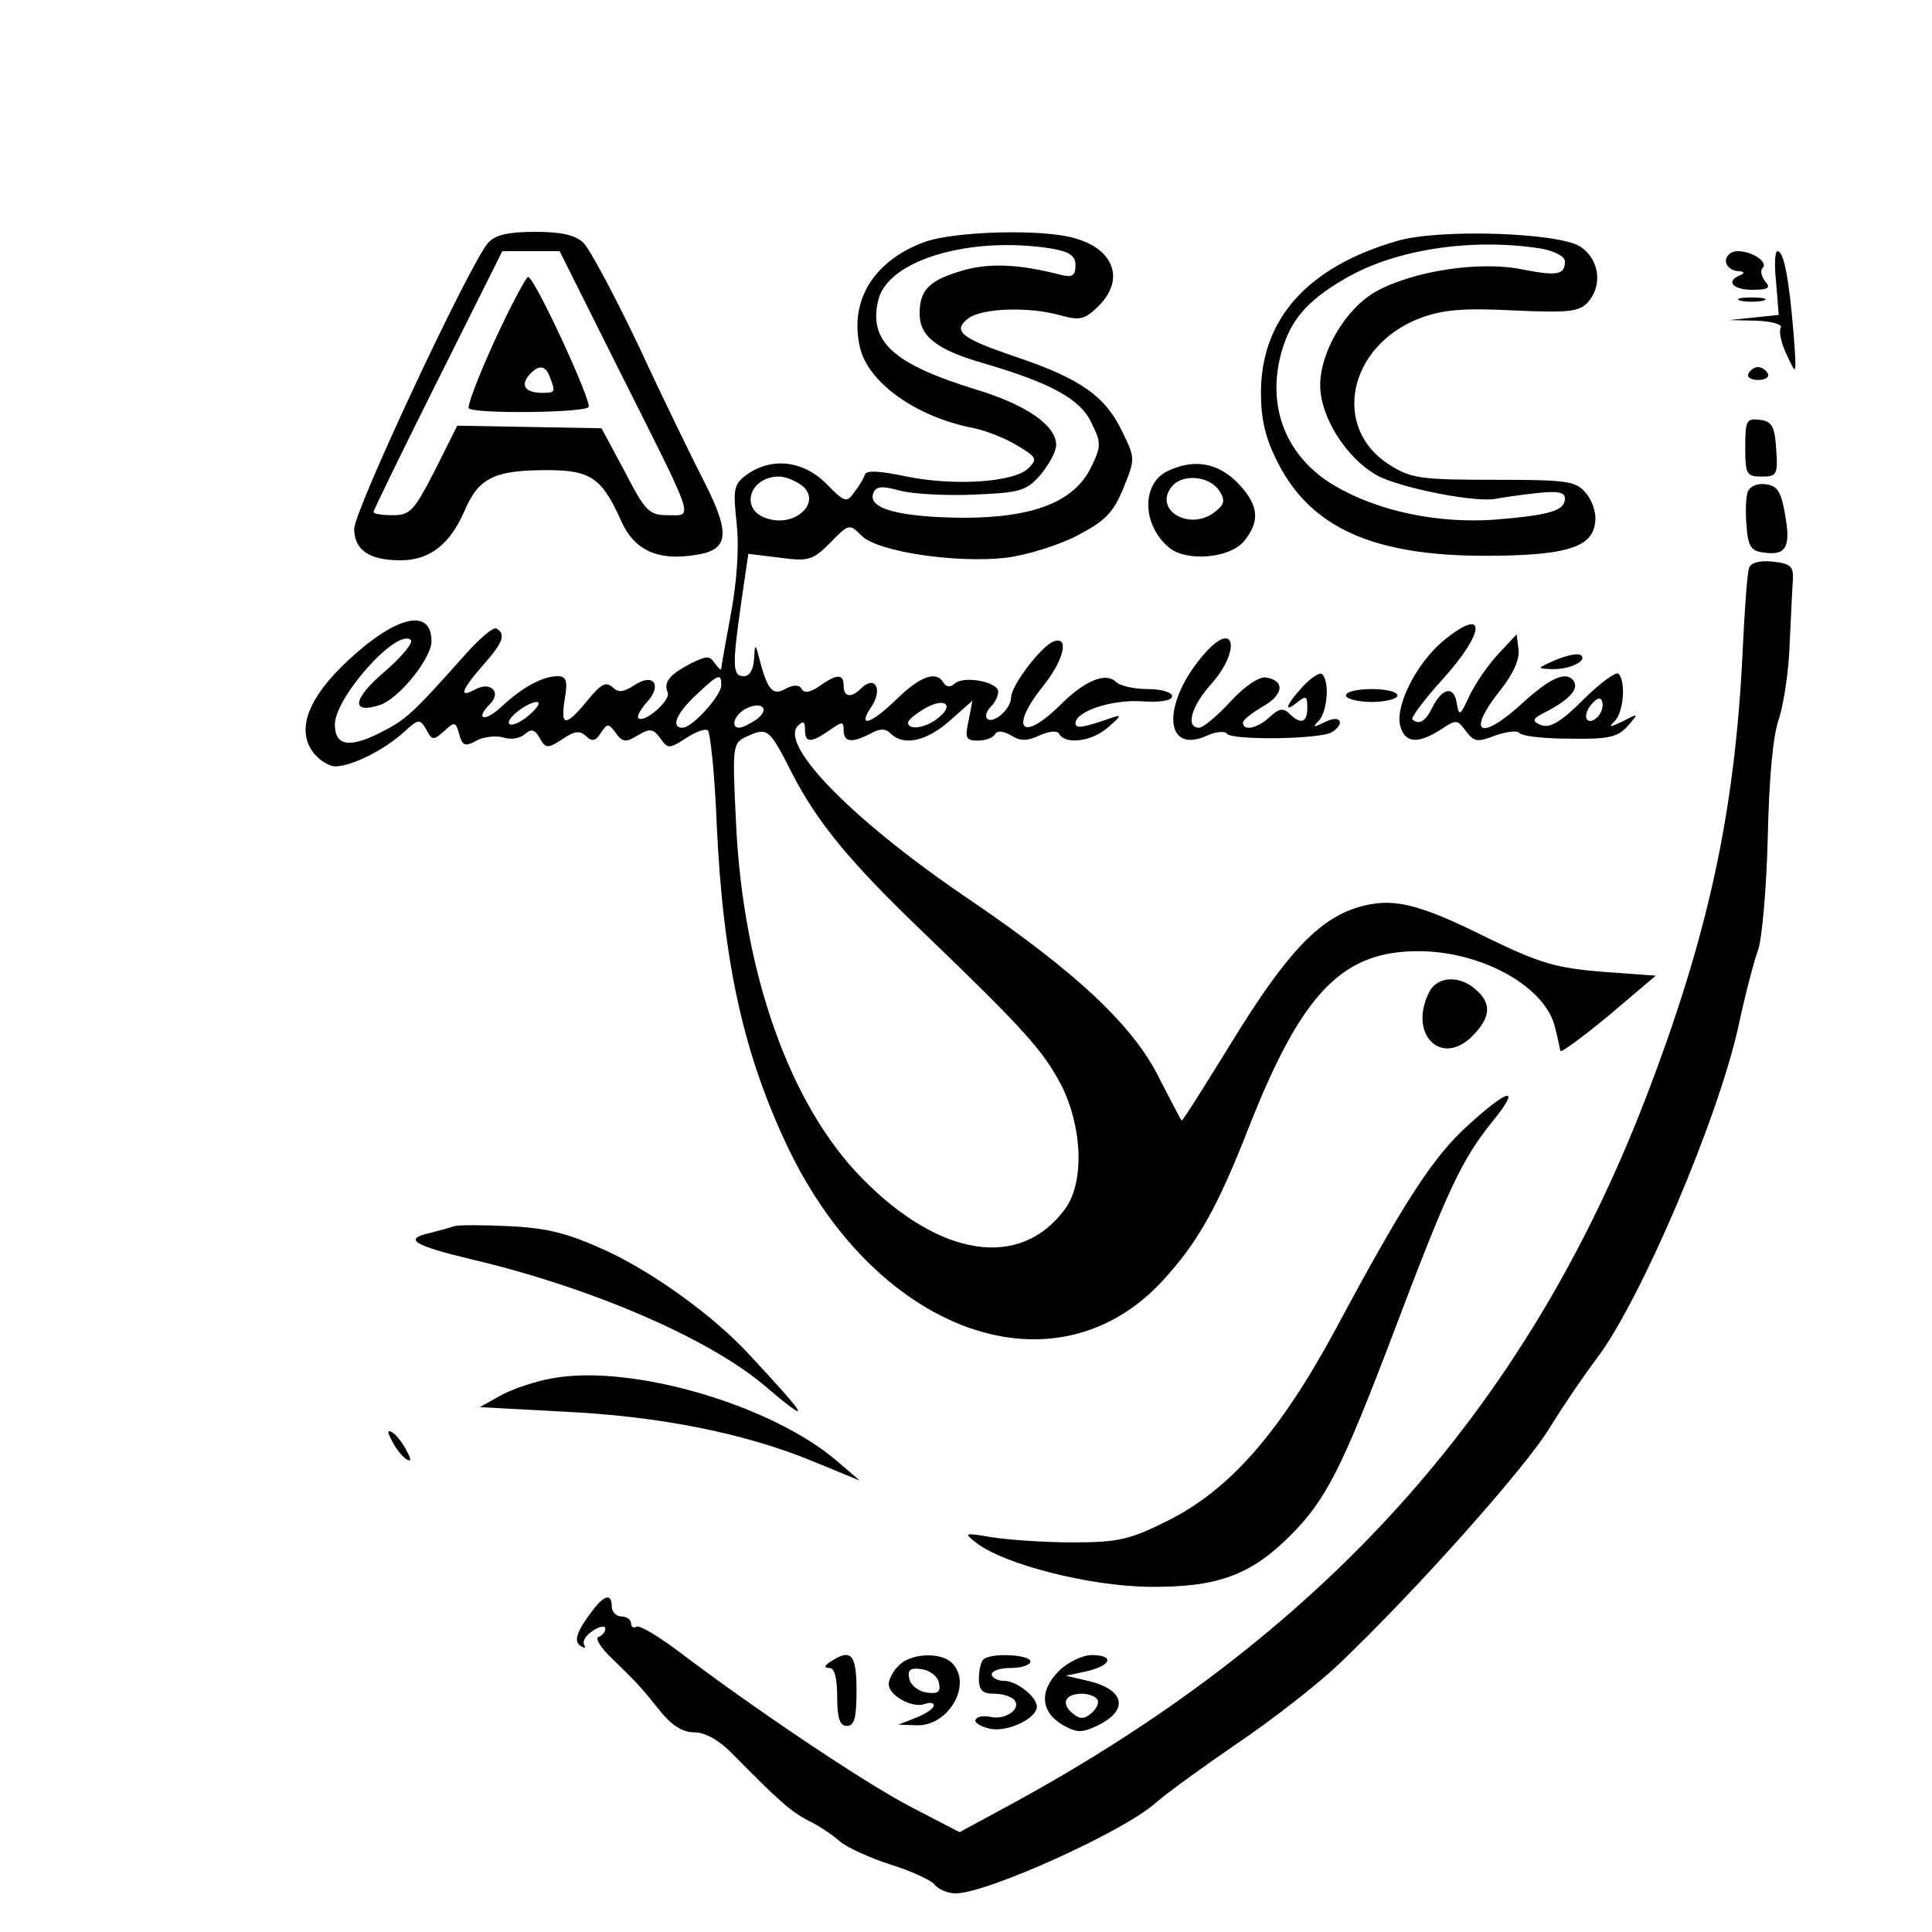 <?xml version="1.0" standalone="no"?>
<!DOCTYPE svg PUBLIC "-//W3C//DTD SVG 20010904//EN"
 "http://www.w3.org/TR/2001/REC-SVG-20010904/DTD/svg10.dtd">
<svg version="1.0" xmlns="http://www.w3.org/2000/svg"
 width="300pt" height="300pt" viewBox="0 0 300 300"
 preserveAspectRatio="xMidYMid meet">

<g transform="translate(0,300) scale(0.1,-0.1)"
fill="#000000" stroke="none">
<path d="M758 2623 c-29 -33 -208 -416 -208 -444 0 -33 23 -49 72 -49 45 0 76
24 99 76 22 52 46 64 129 64 67 0 85 -12 115 -80 20 -44 56 -61 113 -52 53 7
57 31 18 109 -19 37 -66 133 -103 213 -38 80 -77 153 -87 163 -13 12 -34 17
-75 17 -43 0 -62 -5 -73 -17z m202 -195 c122 -243 117 -228 77 -228 -29 0 -35
6 -67 68 l-36 67 -112 2 -112 2 -35 -70 c-32 -62 -38 -69 -65 -69 -17 0 -30 2
-30 5 0 3 45 95 100 205 l100 200 44 0 45 0 91 -182z"/>
<path d="M768 2471 c-25 -55 -43 -102 -40 -105 9 -9 180 -7 186 2 5 9 -84 202
-94 202 -3 0 -27 -45 -52 -99z m86 -57 c9 -23 8 -24 -12 -24 -26 0 -34 11 -21
27 15 17 26 17 33 -3z"/>
<path d="M1435 2624 c-78 -29 -116 -90 -100 -162 12 -56 88 -110 178 -127 19
-4 49 -16 67 -27 30 -18 31 -21 17 -35 -22 -22 -115 -28 -189 -13 -42 9 -63
10 -65 3 -2 -6 -9 -18 -17 -28 -11 -16 -15 -15 -43 14 -36 36 -84 41 -122 15
-22 -16 -23 -22 -17 -78 4 -38 0 -90 -9 -139 -8 -43 -15 -82 -15 -85 0 -4 -4
0 -10 8 -8 12 -12 12 -37 0 -34 -18 -43 -29 -36 -46 4 -12 -37 -48 -46 -39 -2
3 4 14 13 24 25 27 11 47 -19 27 -17 -11 -25 -12 -34 -3 -10 9 -18 5 -39 -21
-34 -41 -42 -41 -35 3 5 28 2 35 -11 35 -24 0 -56 -18 -88 -48 -26 -24 -41
-19 -17 5 18 18 1 35 -22 23 -27 -15 -24 -3 11 37 31 35 36 48 21 57 -5 3 -27
-16 -50 -42 -82 -92 -90 -99 -131 -120 -48 -24 -70 -20 -70 13 0 42 97 151
118 131 4 -4 -15 -27 -42 -50 -49 -42 -51 -65 -7 -51 30 9 81 73 81 99 0 53
-55 40 -130 -30 -60 -56 -79 -104 -56 -139 9 -14 26 -25 37 -25 25 0 77 26
107 54 22 20 24 20 34 3 9 -17 11 -17 28 -2 16 15 18 14 23 -5 5 -18 9 -20 27
-10 11 6 30 8 41 5 11 -4 26 -2 34 5 10 9 16 7 23 -6 9 -16 12 -17 35 -2 19
13 27 14 37 5 9 -9 15 -8 23 5 10 15 12 15 23 0 11 -15 16 -15 34 -4 19 11 24
11 35 -4 12 -17 14 -17 39 -1 15 10 30 16 35 13 4 -3 11 -70 14 -148 10 -214
42 -357 112 -503 139 -287 415 -384 581 -203 54 59 84 112 133 237 83 211 146
275 266 274 99 -1 197 -57 210 -120 4 -15 7 -31 8 -35 1 -3 35 22 75 55 l73
62 -83 6 c-72 6 -96 13 -177 52 -110 55 -149 64 -203 48 -61 -19 -111 -72
-194 -207 -42 -68 -77 -124 -79 -124 -1 0 -16 29 -34 64 -40 82 -127 164 -291
276 -183 123 -301 243 -271 273 8 8 11 7 11 -6 0 -21 9 -21 38 -1 20 14 22 14
22 0 0 -19 13 -20 42 -5 14 8 23 8 31 0 20 -20 56 -12 92 20 l35 31 -6 -31
c-6 -27 -4 -31 14 -31 12 0 24 4 27 10 4 6 13 5 25 -2 14 -9 25 -9 44 0 16 7
28 8 31 2 10 -17 52 -11 76 11 21 18 21 20 4 14 -43 -15 -55 -17 -55 -8 0 18
55 37 103 34 29 -2 47 1 47 8 0 6 -17 11 -38 11 -21 0 -43 5 -49 11 -16 16
-49 2 -88 -37 -59 -58 -78 -35 -25 31 32 40 41 78 16 69 -20 -8 -66 -69 -66
-87 0 -18 -28 -42 -37 -33 -4 3 -1 12 5 18 7 7 12 17 12 24 0 15 -52 25 -67
13 -7 -7 -14 -6 -18 1 -11 19 -36 10 -72 -25 -42 -41 -63 -46 -39 -11 17 27 4
48 -17 27 -15 -15 -27 -14 -27 4 0 19 -10 19 -37 0 -14 -10 -24 -12 -28 -5 -4
7 -13 7 -26 0 -20 -11 -28 -1 -42 55 -4 15 -5 14 -6 -7 -1 -18 -7 -28 -16 -28
-18 0 -18 16 -4 115 l11 75 49 -6 c44 -6 51 -4 78 23 29 30 30 30 49 11 25
-25 148 -43 225 -34 31 4 80 19 109 34 44 23 56 35 72 73 19 47 19 47 -2 90
-26 54 -65 81 -162 114 -89 30 -102 41 -76 61 23 16 95 18 144 4 29 -8 37 -6
58 15 41 41 24 88 -37 105 -50 15 -188 11 -234 -6z m198 -10 c28 -5 37 -11 37
-26 0 -16 -5 -19 -22 -15 -65 17 -112 19 -153 7 -52 -15 -67 -30 -67 -67 0
-35 26 -56 99 -77 106 -31 151 -56 168 -93 15 -30 15 -36 0 -67 -26 -55 -89
-80 -200 -80 -98 1 -148 14 -139 38 4 11 13 12 42 4 19 -5 71 -8 115 -6 72 3
81 6 103 31 13 16 24 36 24 46 0 30 -45 62 -124 86 -130 40 -168 75 -152 140
16 62 144 99 269 79z m-389 -367 c34 -25 -8 -67 -53 -52 -43 13 -28 65 19 65
9 0 24 -6 34 -13z m-124 -311 c0 -16 -45 -66 -60 -66 -19 0 -10 22 21 51 35
33 39 34 39 15z m334 -53 c-19 -14 -44 -17 -44 -5 0 4 12 14 28 23 31 17 45 3
16 -18z m-633 6 c-13 -11 -27 -17 -30 -13 -7 7 28 34 43 34 6 -1 0 -10 -13
-21z m354 -6 c-11 -7 -22 -13 -27 -13 -14 0 -8 19 9 29 25 13 40 1 18 -16z
m54 -82 c40 -78 90 -139 207 -251 156 -150 184 -182 212 -235 33 -66 36 -151
6 -192 -69 -95 -195 -76 -316 48 -112 114 -184 319 -195 549 -6 125 -6 126 18
137 31 14 34 11 68 -56z"/>
<path d="M2170 2626 c-139 -40 -212 -121 -212 -236 0 -41 7 -71 26 -108 51
-101 148 -145 321 -145 127 0 169 13 172 53 2 14 -5 34 -15 45 -15 18 -29 20
-142 20 -113 0 -129 2 -162 23 -91 57 -65 185 47 228 35 13 66 16 145 12 85
-4 102 -2 115 12 24 26 19 67 -11 87 -34 22 -219 28 -284 9z m223 -12 c21 -4
37 -12 37 -20 0 -21 -12 -23 -68 -12 -66 13 -169 -3 -226 -35 -46 -26 -86 -93
-86 -145 0 -49 40 -113 88 -140 36 -20 159 -44 187 -36 6 1 31 5 58 8 36 4 47
2 47 -8 0 -19 -23 -26 -110 -33 -88 -6 -180 13 -248 53 -74 44 -105 120 -83
204 14 52 39 82 99 117 78 46 198 64 305 47z"/>
<path d="M2680 2595 c0 -8 8 -15 18 -16 10 0 12 -3 5 -6 -24 -9 -13 -23 18
-23 25 0 29 3 20 13 -6 8 -8 17 -4 21 9 9 -16 26 -39 26 -10 0 -18 -7 -18 -15z"/>
<path d="M2758 2561 l4 -50 -38 -4 -39 -4 43 -1 c24 -1 41 -6 37 -11 -3 -6 1
-25 10 -43 15 -33 15 -32 10 35 -7 84 -15 127 -25 127 -4 0 -5 -22 -2 -49z"/>
<path d="M2703 2533 c9 -2 25 -2 35 0 9 3 1 5 -18 5 -19 0 -27 -2 -17 -5z"/>
<path d="M2715 2420 c-3 -5 3 -10 15 -10 12 0 18 5 15 10 -3 6 -10 10 -15 10
-5 0 -12 -4 -15 -10z"/>
<path d="M2710 2306 c0 -43 2 -46 26 -46 23 0 25 3 22 43 -2 35 -7 43 -25 45
-21 3 -23 -1 -23 -42z"/>
<path d="M1812 2268 c-40 -20 -38 -84 3 -118 27 -23 95 -17 117 10 26 32 22
57 -11 91 -31 31 -68 37 -109 17z m82 -31 c9 -15 7 -21 -9 -33 -39 -29 -95 5
-65 41 17 20 59 16 74 -8z"/>
<path d="M2714 2237 c-3 -8 -4 -32 -2 -53 2 -32 7 -40 27 -42 34 -5 42 8 33
58 -6 36 -12 46 -30 48 -13 2 -24 -3 -28 -11z"/>
<path d="M2716 2118 c-3 -7 -7 -65 -10 -129 -12 -252 -54 -444 -152 -698 -187
-483 -503 -833 -992 -1097 l-72 -39 -77 40 c-71 37 -244 153 -365 245 -29 21
-55 37 -60 34 -4 -3 -8 0 -8 5 0 6 -7 11 -15 11 -8 0 -15 7 -15 15 0 20 -10
19 -27 -2 -28 -36 -33 -52 -21 -59 6 -4 8 -3 5 2 -3 6 3 15 14 22 10 7 19 8
19 3 0 -5 -5 -11 -11 -13 -5 -2 4 -17 21 -33 39 -38 44 -43 76 -83 17 -21 34
-32 52 -32 17 0 38 -12 57 -31 77 -78 92 -91 120 -106 17 -8 39 -23 50 -33 11
-9 46 -25 77 -35 32 -10 63 -24 69 -31 6 -8 21 -14 33 -14 48 0 259 95 310
140 18 16 75 57 126 92 52 35 123 90 158 123 117 111 292 307 329 369 21 34
53 81 72 106 68 89 190 375 221 519 10 47 24 100 30 116 6 17 13 95 15 175 2
92 8 160 18 186 7 23 15 75 16 115 2 41 4 85 5 99 1 21 -4 25 -32 28 -20 2
-34 -2 -36 -10z"/>
<path d="M2240 2004 c-41 -35 -73 -99 -66 -130 7 -28 27 -30 63 -7 24 16 26
16 39 -2 13 -17 18 -18 46 -7 18 6 34 8 37 4 4 -5 38 -9 78 -9 60 -1 74 2 90
19 18 21 18 21 -7 8 -21 -10 -23 -10 -12 1 13 14 17 61 5 73 -4 3 -28 -14 -54
-40 -35 -35 -52 -45 -66 -40 -16 7 -14 10 12 23 33 18 46 33 39 45 -11 17 -36
6 -78 -32 -68 -63 -91 -50 -35 20 19 24 29 47 27 61 l-3 24 -28 -30 c-16 -17
-36 -46 -45 -65 -15 -32 -16 -33 -20 -12 -4 28 -23 24 -38 -7 -11 -22 -21 -27
-31 -18 -2 3 18 30 46 61 69 76 70 117 1 60z m241 -117 c-16 -16 -26 0 -10 19
9 11 15 12 17 4 2 -6 -1 -17 -7 -23z"/>
<path d="M1873 1988 c-69 -76 -68 -162 2 -130 13 6 27 7 30 3 6 -11 145 -9
163 2 22 14 13 28 -10 16 -19 -9 -21 -9 -10 2 13 14 17 61 5 72 -3 4 -17 -5
-30 -19 -26 -28 -31 -43 -8 -24 13 10 15 9 15 -9 0 -23 -10 -27 -28 -9 -9 9
-16 8 -30 -5 -19 -18 -42 -23 -42 -9 0 4 14 15 31 25 32 18 35 40 5 45 -10 2
-33 -13 -55 -37 -21 -23 -43 -41 -49 -41 -21 0 -13 32 18 67 46 51 39 101 -7
51z"/>
<path d="M2415 1975 c-29 -13 -29 -13 -5 -14 28 -1 57 14 44 22 -5 3 -22 -1
-39 -8z"/>
<path d="M2090 1920 c0 -5 18 -10 40 -10 22 0 40 5 40 10 0 6 -18 10 -40 10
-22 0 -40 -4 -40 -10z"/>
<path d="M2220 1461 c-35 -67 19 -120 68 -68 27 28 28 49 4 70 -25 23 -59 21
-72 -2z"/>
<path d="M2281 1254 c-55 -49 -101 -120 -207 -318 -87 -161 -165 -250 -262
-298 -58 -29 -76 -33 -147 -33 -44 0 -100 4 -125 8 -42 7 -44 7 -25 -8 43 -34
176 -68 270 -69 105 -1 157 18 218 79 56 56 80 103 161 316 84 222 105 267
153 327 45 55 28 54 -36 -4z"/>
<path d="M705 1096 c-5 -2 -23 -7 -39 -11 -40 -9 -23 -19 64 -40 184 -43 366
-121 454 -194 79 -67 74 -56 -20 45 -55 60 -149 128 -223 162 -59 27 -90 35
-150 38 -42 2 -80 2 -86 0z"/>
<path d="M859 860 c-25 -4 -61 -16 -80 -26 l-34 -19 130 -7 c150 -7 283 -34
387 -77 l73 -30 -35 30 c-101 87 -318 151 -441 129z"/>
<path d="M609 762 c6 -12 16 -24 22 -28 8 -4 8 -1 0 14 -6 12 -16 24 -22 28
-8 4 -8 1 0 -14z"/>
<path d="M1290 420 c-10 -6 -11 -10 -2 -10 8 0 12 -16 12 -45 0 -33 4 -45 15
-45 12 0 15 13 15 55 0 56 -8 66 -40 45z"/>
<path d="M1396 414 c-9 -8 -16 -22 -16 -29 0 -18 37 -38 56 -31 8 3 14 2 14
-2 0 -5 -12 -13 -27 -19 l-28 -11 28 -1 c50 -2 88 64 55 97 -17 17 -64 15 -82
-4z m62 -27 c3 -14 -1 -18 -20 -15 -12 2 -24 11 -26 21 -3 14 1 18 20 15 12
-2 24 -11 26 -21z"/>
<path d="M1527 423 c-4 -3 -7 -17 -7 -30 0 -18 6 -23 24 -23 14 0 28 -5 32
-11 9 -14 -16 -30 -38 -25 -10 2 -20 1 -23 -4 -3 -4 7 -11 21 -14 26 -7 74 15
74 34 0 15 -31 40 -51 40 -10 0 -19 5 -19 10 0 6 14 10 30 10 17 0 30 5 30 10
0 11 -63 14 -73 3z"/>
<path d="M1644 405 c-31 -31 -28 -64 7 -84 22 -12 29 -12 54 0 49 24 41 56
-16 69 l-34 8 33 7 c38 9 43 25 7 25 -14 0 -37 -11 -51 -25z m60 -44 c3 -5 -1
-14 -9 -21 -12 -10 -18 -10 -30 0 -18 15 -11 30 15 30 10 0 21 -4 24 -9z"/>
</g>
</svg>
